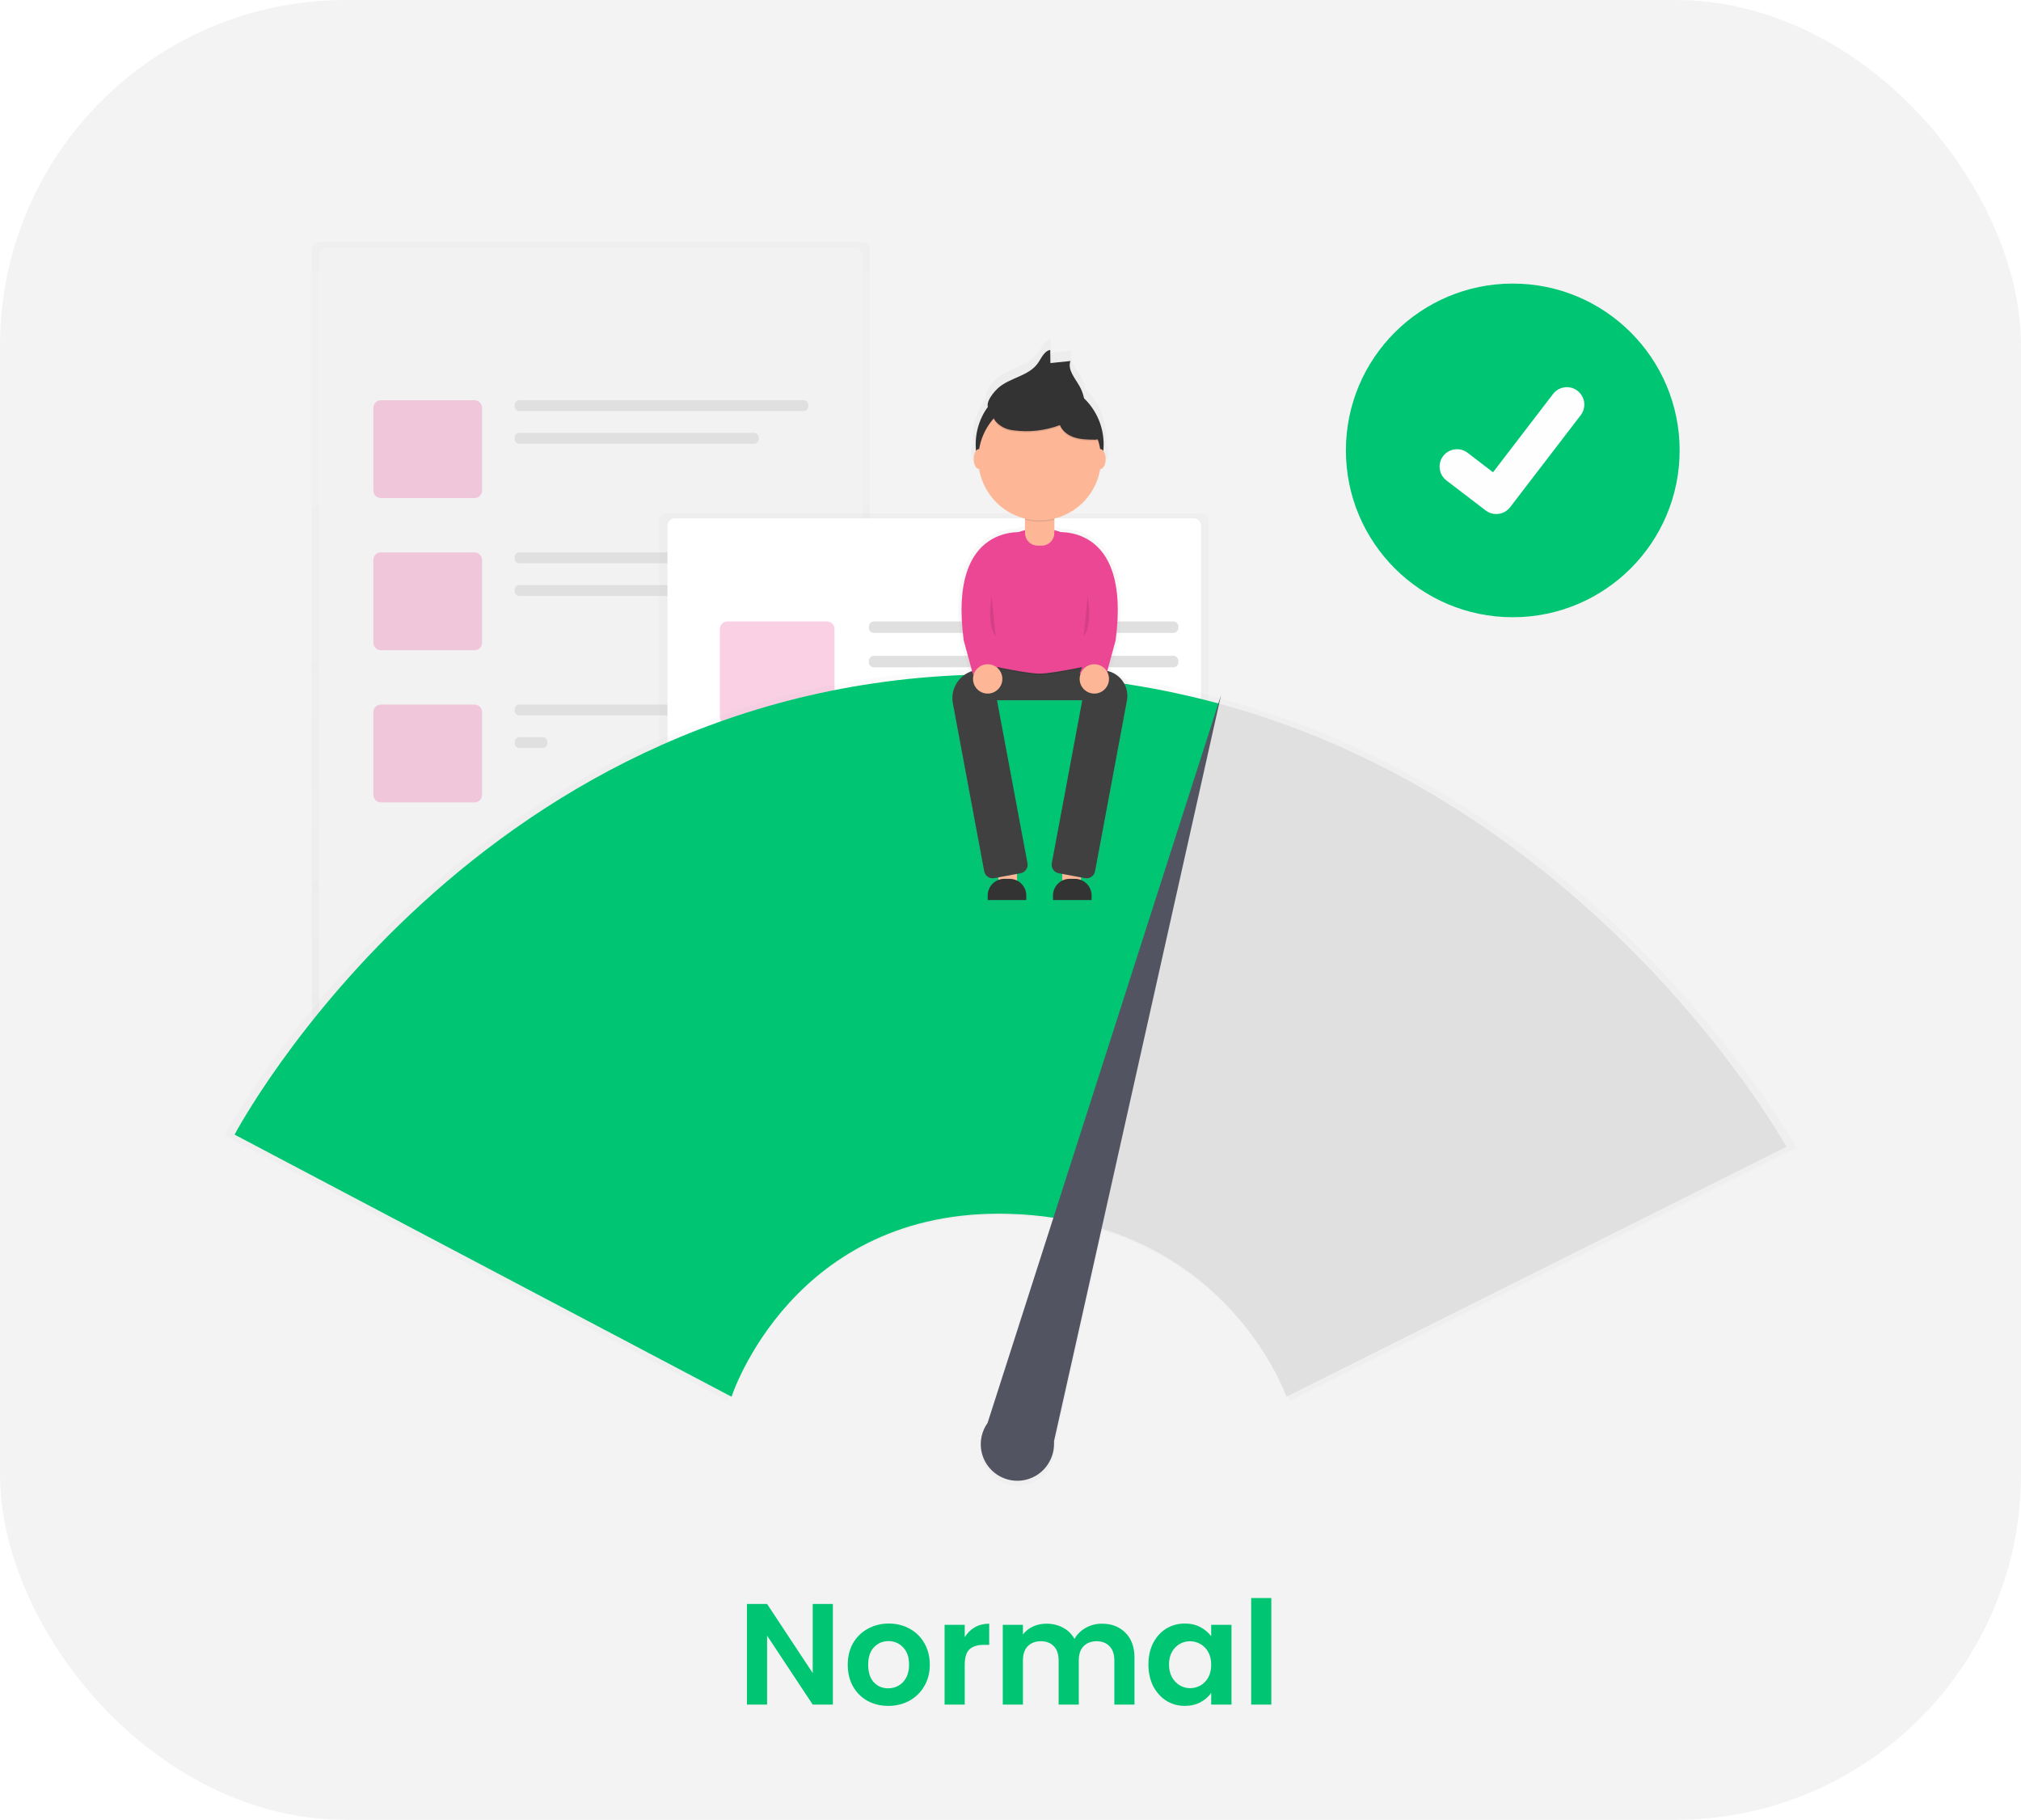 <svg width="351" height="316" viewBox="0 0 351 316" fill="none" xmlns="http://www.w3.org/2000/svg">
<rect width="351" height="316" rx="60" fill="#F3F3F3"/>
<path d="M144.65 296H141.15L133.225 284.025V296H129.725V278.525H133.225L141.15 290.525V278.525H144.65V296ZM154.259 296.225C152.925 296.225 151.725 295.933 150.659 295.35C149.592 294.75 148.75 293.908 148.134 292.825C147.534 291.742 147.234 290.492 147.234 289.075C147.234 287.658 147.542 286.408 148.159 285.325C148.792 284.242 149.65 283.408 150.734 282.825C151.817 282.225 153.025 281.925 154.359 281.925C155.692 281.925 156.9 282.225 157.984 282.825C159.067 283.408 159.917 284.242 160.534 285.325C161.167 286.408 161.484 287.658 161.484 289.075C161.484 290.492 161.159 291.742 160.509 292.825C159.875 293.908 159.009 294.75 157.909 295.35C156.825 295.933 155.609 296.225 154.259 296.225ZM154.259 293.175C154.892 293.175 155.484 293.025 156.034 292.725C156.6 292.408 157.05 291.942 157.384 291.325C157.717 290.708 157.884 289.958 157.884 289.075C157.884 287.758 157.534 286.75 156.834 286.05C156.15 285.333 155.309 284.975 154.309 284.975C153.309 284.975 152.467 285.333 151.784 286.05C151.117 286.75 150.784 287.758 150.784 289.075C150.784 290.392 151.109 291.408 151.759 292.125C152.425 292.825 153.259 293.175 154.259 293.175ZM167.551 284.3C168.001 283.567 168.585 282.992 169.301 282.575C170.035 282.158 170.868 281.95 171.801 281.95V285.625H170.876C169.776 285.625 168.943 285.883 168.376 286.4C167.826 286.917 167.551 287.817 167.551 289.1V296H164.051V282.15H167.551V284.3ZM191.359 281.95C193.059 281.95 194.425 282.475 195.459 283.525C196.509 284.558 197.034 286.008 197.034 287.875V296H193.534V288.35C193.534 287.267 193.259 286.442 192.709 285.875C192.159 285.292 191.409 285 190.459 285C189.509 285 188.75 285.292 188.184 285.875C187.634 286.442 187.359 287.267 187.359 288.35V296H183.859V288.35C183.859 287.267 183.584 286.442 183.034 285.875C182.484 285.292 181.734 285 180.784 285C179.817 285 179.05 285.292 178.484 285.875C177.934 286.442 177.659 287.267 177.659 288.35V296H174.159V282.15H177.659V283.825C178.109 283.242 178.684 282.783 179.384 282.45C180.1 282.117 180.884 281.95 181.734 281.95C182.817 281.95 183.784 282.183 184.634 282.65C185.484 283.1 186.142 283.75 186.609 284.6C187.059 283.8 187.709 283.158 188.559 282.675C189.425 282.192 190.359 281.95 191.359 281.95ZM199.455 289.025C199.455 287.625 199.73 286.383 200.28 285.3C200.847 284.217 201.605 283.383 202.555 282.8C203.522 282.217 204.597 281.925 205.78 281.925C206.813 281.925 207.713 282.133 208.48 282.55C209.263 282.967 209.888 283.492 210.355 284.125V282.15H213.88V296H210.355V293.975C209.905 294.625 209.28 295.167 208.48 295.6C207.697 296.017 206.788 296.225 205.755 296.225C204.588 296.225 203.522 295.925 202.555 295.325C201.605 294.725 200.847 293.883 200.28 292.8C199.73 291.7 199.455 290.442 199.455 289.025ZM210.355 289.075C210.355 288.225 210.188 287.5 209.855 286.9C209.522 286.283 209.072 285.817 208.505 285.5C207.938 285.167 207.33 285 206.68 285C206.03 285 205.43 285.158 204.88 285.475C204.33 285.792 203.88 286.258 203.53 286.875C203.197 287.475 203.03 288.192 203.03 289.025C203.03 289.858 203.197 290.592 203.53 291.225C203.88 291.842 204.33 292.317 204.88 292.65C205.447 292.983 206.047 293.15 206.68 293.15C207.33 293.15 207.938 292.992 208.505 292.675C209.072 292.342 209.522 291.875 209.855 291.275C210.188 290.658 210.355 289.925 210.355 289.075ZM220.798 277.5V296H217.298V277.5H220.798Z" fill="#00C673"/>
<g opacity="0.5">
<path opacity="0.5" d="M149.751 42H55.467C54.747 42 54.163 42.584 54.163 43.304V187.105C54.163 187.825 54.747 188.408 55.467 188.408H149.751C150.471 188.408 151.055 187.825 151.055 187.105V43.304C151.055 42.584 150.471 42 149.751 42Z" fill="url(#paint0_linear)"/>
</g>
<path d="M148.507 43.075H56.708C55.987 43.075 55.403 43.659 55.403 44.379V185.219C55.403 185.939 55.987 186.523 56.708 186.523H148.507C149.228 186.523 149.811 185.939 149.811 185.219V44.379C149.811 43.659 149.228 43.075 148.507 43.075Z" fill="#F2F2F2"/>
<g opacity="0.5">
<path opacity="0.5" d="M82.422 69.501H66.149C65.429 69.501 64.845 70.085 64.845 70.805V85.185C64.845 85.905 65.429 86.489 66.149 86.489H82.422C83.142 86.489 83.726 85.905 83.726 85.185V70.805C83.726 70.085 83.142 69.501 82.422 69.501Z" fill="#EC4794"/>
</g>
<path d="M139.555 69.501H90.209C89.758 69.501 89.392 69.867 89.392 70.318V70.573C89.392 71.024 89.758 71.39 90.209 71.39H139.555C140.006 71.39 140.372 71.024 140.372 70.573V70.318C140.372 69.867 140.006 69.501 139.555 69.501Z" fill="#E0E0E0"/>
<path d="M130.954 75.162H90.209C89.758 75.162 89.392 75.528 89.392 75.979V76.234C89.392 76.685 89.758 77.051 90.209 77.051H130.954C131.405 77.051 131.771 76.685 131.771 76.234V75.979C131.771 75.528 131.405 75.162 130.954 75.162Z" fill="#E0E0E0"/>
<g opacity="0.5">
<path opacity="0.5" d="M82.422 95.925H66.149C65.429 95.925 64.845 96.508 64.845 97.228V111.609C64.845 112.329 65.429 112.913 66.149 112.913H82.422C83.142 112.913 83.726 112.329 83.726 111.609V97.228C83.726 96.508 83.142 95.925 82.422 95.925Z" fill="#EC4794"/>
</g>
<path d="M139.555 95.925H90.209C89.758 95.925 89.392 96.291 89.392 96.742V96.997C89.392 97.448 89.758 97.814 90.209 97.814H139.555C140.006 97.814 140.372 97.448 140.372 96.997V96.742C140.372 96.291 140.006 95.925 139.555 95.925Z" fill="#E0E0E0"/>
<path d="M139.555 101.586H90.209C89.758 101.586 89.392 101.952 89.392 102.403V102.658C89.392 103.109 89.758 103.475 90.209 103.475H139.555C140.006 103.475 140.372 103.109 140.372 102.658V102.403C140.372 101.952 140.006 101.586 139.555 101.586Z" fill="#E0E0E0"/>
<g opacity="0.5">
<path opacity="0.5" d="M82.422 122.349H66.149C65.429 122.349 64.845 122.932 64.845 123.652V138.033C64.845 138.753 65.429 139.337 66.149 139.337H82.422C83.142 139.337 83.726 138.753 83.726 138.033V123.652C83.726 122.932 83.142 122.349 82.422 122.349Z" fill="#EC4794"/>
</g>
<path d="M139.555 122.349H90.209C89.758 122.349 89.392 122.714 89.392 123.166V123.421C89.392 123.872 89.758 124.237 90.209 124.237H139.555C140.006 124.237 140.372 123.872 140.372 123.421V123.166C140.372 122.714 140.006 122.349 139.555 122.349Z" fill="#E0E0E0"/>
<path d="M94.241 128.012H90.209C89.758 128.012 89.392 128.377 89.392 128.829V129.084C89.392 129.535 89.758 129.901 90.209 129.901H94.241C94.692 129.901 95.058 129.535 95.058 129.084V128.829C95.058 128.377 94.692 128.012 94.241 128.012Z" fill="#E0E0E0"/>
<g opacity="0.5">
<path opacity="0.5" d="M208.59 89.14H115.759C115.038 89.14 114.455 89.723 114.455 90.443V173.894C114.455 174.614 115.038 175.198 115.759 175.198H208.59C209.311 175.198 209.894 174.614 209.894 173.894V90.443C209.894 89.723 209.311 89.14 208.59 89.14Z" fill="url(#paint1_linear)"/>
</g>
<path d="M207.277 90.003H117.234C116.514 90.003 115.93 90.587 115.93 91.307V172.055C115.93 172.775 116.514 173.358 117.234 173.358H207.277C207.998 173.358 208.582 172.775 208.582 172.055V91.307C208.582 90.587 207.998 90.003 207.277 90.003Z" fill="white"/>
<g opacity="0.5">
<path opacity="0.5" d="M143.63 107.913H126.331C125.611 107.913 125.027 108.497 125.027 109.217V124.519C125.027 125.239 125.611 125.822 126.331 125.822H143.63C144.35 125.822 144.934 125.239 144.934 124.519V109.217C144.934 108.497 144.35 107.913 143.63 107.913Z" fill="#EC4794"/>
</g>
<path d="M203.791 107.913H151.77C151.293 107.913 150.907 108.3 150.907 108.776V109.04C150.907 109.517 151.293 109.903 151.77 109.903H203.791C204.268 109.903 204.655 109.517 204.655 109.04V108.776C204.655 108.3 204.268 107.913 203.791 107.913Z" fill="#E0E0E0"/>
<path d="M203.791 113.883H151.77C151.293 113.883 150.907 114.269 150.907 114.746V115.01C150.907 115.487 151.293 115.873 151.77 115.873H203.791C204.268 115.873 204.655 115.487 204.655 115.01V114.746C204.655 114.269 204.268 113.883 203.791 113.883Z" fill="#E0E0E0"/>
<path d="M203.791 135.55H123.899C123.422 135.55 123.036 135.936 123.036 136.413V136.677C123.036 137.154 123.422 137.54 123.899 137.54H203.791C204.268 137.54 204.655 137.154 204.655 136.677V136.413C204.655 135.936 204.268 135.55 203.791 135.55Z" fill="#E0E0E0"/>
<path d="M203.791 141.521H123.899C123.422 141.521 123.036 141.907 123.036 142.384V142.647C123.036 143.124 123.422 143.511 123.899 143.511H203.791C204.268 143.511 204.655 143.124 204.655 142.647V142.384C204.655 141.907 204.268 141.521 203.791 141.521Z" fill="#E0E0E0"/>
<path d="M203.791 149.479H123.899C123.422 149.479 123.036 149.865 123.036 150.342V150.605C123.036 151.082 123.422 151.469 123.899 151.469H203.791C204.268 151.469 204.655 151.082 204.655 150.605V150.342C204.655 149.865 204.268 149.479 203.791 149.479Z" fill="#E0E0E0"/>
<path d="M183.884 155.449H123.899C123.422 155.449 123.036 155.836 123.036 156.313V156.576C123.036 157.053 123.422 157.439 123.899 157.439H183.884C184.361 157.439 184.748 157.053 184.748 156.576V156.313C184.748 155.836 184.361 155.449 183.884 155.449Z" fill="#E0E0E0"/>
<g opacity="0.5">
<path opacity="0.5" d="M212.201 121.343L212.54 119.831L212.065 121.308C199.704 117.971 186.962 116.253 174.158 116.198C81.906 115.653 39 197.155 39 197.155L126.424 243.263C126.424 243.263 137.147 210.023 175.23 211.106C177.85 211.178 180.463 211.406 183.055 211.79L171.469 247.866C170.974 248.571 170.625 249.368 170.444 250.209C170.262 251.051 170.252 251.921 170.413 252.766C170.574 253.612 170.903 254.417 171.381 255.133C171.859 255.85 172.476 256.462 173.196 256.936C173.915 257.409 174.722 257.733 175.57 257.889C176.417 258.045 177.286 258.029 178.127 257.842C178.968 257.656 179.763 257.302 180.465 256.803C181.166 256.303 181.76 255.668 182.212 254.935V254.918C182.813 253.941 183.141 252.82 183.16 251.673C183.16 251.479 183.16 251.285 183.139 251.094L191.515 213.682C216.467 221.353 224.029 243.26 224.029 243.26L312 199.298C312 199.298 278.962 139.467 212.201 121.343Z" fill="url(#paint2_linear)"/>
</g>
<path d="M174.175 117.101C83.1 116.571 40.739 197.026 40.739 197.026L127.05 242.541C127.05 242.541 137.639 209.724 175.236 210.781C177.884 210.853 180.526 211.087 183.145 211.482L211.726 122.183C199.483 118.865 186.86 117.156 174.175 117.101Z" fill="#00C673"/>
<path d="M211.726 122.183L183.145 211.491C214.334 216.228 223.42 242.541 223.42 242.541L310.261 199.144C310.261 199.144 277.631 140.074 211.726 122.183Z" fill="#E0E0E0"/>
<path d="M183.053 250.28L212.068 120.688L171.518 247.093C171.021 247.788 170.67 248.576 170.485 249.41C170.3 250.244 170.285 251.107 170.442 251.947C170.598 252.787 170.923 253.587 171.395 254.298C171.868 255.01 172.48 255.619 173.194 256.088C173.908 256.558 174.709 256.879 175.55 257.032C176.39 257.185 177.254 257.167 178.087 256.979C178.921 256.79 179.708 256.436 180.401 255.936C181.094 255.437 181.68 254.803 182.122 254.072V254.055C182.716 253.091 183.039 251.985 183.058 250.853C183.076 250.653 183.067 250.468 183.053 250.28Z" fill="#535461"/>
<g opacity="0.7">
<path opacity="0.7" d="M193.541 116.948L192.782 116.806L194.28 111.302C196.639 93.63 187.727 91.837 184.386 91.776C184.001 91.636 183.61 91.517 183.212 91.42V89.334C185.314 88.816 187.219 87.692 188.689 86.103C190.16 84.514 191.132 82.529 191.486 80.394H191.515C192.045 80.394 192.477 79.586 192.477 78.589C192.498 78.061 192.351 77.54 192.057 77.1C192.096 76.714 192.115 76.328 192.115 75.941C192.116 74.382 191.8 72.838 191.185 71.404C190.571 69.97 189.672 68.676 188.542 67.601C188.387 66.83 188.111 66.089 187.724 65.405C186.904 63.956 185.539 62.456 186.096 60.889L182.493 61.259L182.459 58.887C181.334 59.09 180.862 60.39 180.195 61.317C178.59 63.548 175.37 63.858 173.24 65.596C172.515 66.176 170.887 67.983 171.197 69.162C169.766 71.13 168.997 73.5 169 75.933C169 76.319 169.019 76.705 169.058 77.091C168.764 77.531 168.617 78.052 168.638 78.581C168.638 79.577 169.069 80.385 169.6 80.385H169.629C169.983 82.521 170.955 84.506 172.426 86.095C173.896 87.684 175.8 88.807 177.903 89.326V91.411C177.505 91.508 177.113 91.627 176.729 91.768C173.388 91.829 164.476 93.61 166.835 111.293L168.333 116.798L167.977 116.864C167.447 116.963 166.941 117.166 166.489 117.46C166.037 117.754 165.648 118.134 165.343 118.579C165.038 119.024 164.824 119.524 164.712 120.051C164.601 120.579 164.594 121.123 164.693 121.653L170.614 153.285C170.675 153.609 170.861 153.896 171.133 154.082C171.405 154.268 171.739 154.339 172.063 154.279L173.104 154.085V154.699C172.526 154.984 172.04 155.425 171.7 155.972C171.36 156.518 171.18 157.149 171.179 157.793V158.184H178.158V157.793C178.158 157.196 178.002 156.609 177.707 156.089C177.412 155.57 176.987 155.136 176.474 154.829V153.453L177.425 153.277C177.748 153.216 178.035 153.03 178.221 152.758C178.408 152.486 178.479 152.152 178.419 151.828L172.872 122.111H188.252L182.711 151.831C182.651 152.155 182.721 152.489 182.908 152.761C183.094 153.033 183.381 153.219 183.705 153.28L184.655 153.456V154.832C184.142 155.139 183.717 155.573 183.422 156.092C183.127 156.611 182.972 157.199 182.972 157.796V158.187H189.95V157.796C189.95 157.152 189.769 156.521 189.429 155.975C189.089 155.428 188.603 154.987 188.026 154.702V154.088L189.066 154.282C189.39 154.342 189.725 154.271 189.996 154.085C190.268 153.898 190.455 153.612 190.515 153.288L196.497 121.259C196.586 120.782 196.581 120.292 196.48 119.817C196.38 119.342 196.187 118.892 195.913 118.491C195.638 118.091 195.287 117.749 194.88 117.484C194.473 117.219 194.018 117.037 193.541 116.948Z" fill="url(#paint3_linear)"/>
</g>
<path d="M176.63 150.058H173.39V154.455H176.63V150.058Z" fill="#FDB797"/>
<path d="M187.742 150.058H184.501V154.455H187.742V150.058Z" fill="#FDB797"/>
<path d="M191.216 113.961H169.918V121.597H191.216V113.961Z" fill="#404040"/>
<g opacity="0.05">
<path opacity="0.05" d="M191.216 113.961H169.918V121.597H191.216V113.961Z" fill="#404040"/>
</g>
<path opacity="0.1" d="M169.918 115.348C169.918 115.348 177.865 117.199 180.566 117.199C183.267 117.199 191.213 115.348 191.213 115.348V114.189H169.918V115.348Z" fill="black"/>
<path d="M191.213 115.117C191.213 115.117 183.267 116.968 180.566 116.968C177.865 116.968 169.918 115.117 169.918 115.117V102.391C169.918 99.568 171.04 96.861 173.037 94.865C175.033 92.868 177.742 91.747 180.566 91.747C183.389 91.747 186.098 92.868 188.095 94.865C190.091 96.861 191.213 99.568 191.213 102.391V115.117Z" fill="#EC4794"/>
<path d="M178.021 86.423H183.113V92.547C183.113 93.132 182.881 93.693 182.467 94.106C182.054 94.519 181.493 94.752 180.908 94.752H180.23C179.645 94.752 179.084 94.519 178.67 94.106C178.257 93.693 178.024 93.132 178.024 92.547V86.423H178.021Z" fill="#FDB797"/>
<path d="M177.239 151.639L172.674 152.491C172.285 152.561 171.884 152.475 171.558 152.251C171.232 152.026 171.008 151.683 170.935 151.294L165.493 122.139C165.373 121.501 165.381 120.845 165.515 120.21C165.649 119.575 165.906 118.972 166.274 118.436C166.641 117.901 167.11 117.442 167.654 117.088C168.198 116.734 168.807 116.49 169.446 116.371L170.622 116.151C171.011 116.081 171.413 116.167 171.738 116.391C172.064 116.615 172.288 116.959 172.361 117.347L178.447 149.889C178.483 150.084 178.481 150.283 178.44 150.476C178.399 150.67 178.32 150.853 178.207 151.016C178.095 151.178 177.952 151.317 177.785 151.424C177.619 151.531 177.433 151.604 177.239 151.639Z" fill="#404040"/>
<path d="M183.881 151.64L188.446 152.492C188.835 152.562 189.236 152.476 189.562 152.252C189.888 152.028 190.112 151.684 190.185 151.295L195.72 121.653C195.936 120.493 195.683 119.295 195.015 118.323C194.348 117.35 193.321 116.681 192.161 116.465L190.498 116.155C190.109 116.084 189.708 116.171 189.382 116.395C189.056 116.619 188.832 116.963 188.759 117.351L182.673 149.893C182.637 150.087 182.64 150.287 182.681 150.48C182.723 150.673 182.802 150.855 182.914 151.018C183.026 151.18 183.17 151.319 183.336 151.425C183.502 151.532 183.687 151.605 183.881 151.64Z" fill="#404040"/>
<path opacity="0.1" d="M178.021 90.281C179.694 90.693 181.441 90.693 183.113 90.281V86.654H178.021V90.281Z" fill="black"/>
<path d="M180.566 88.274C186.702 88.274 191.677 83.301 191.677 77.167C191.677 71.032 186.702 66.06 180.566 66.06C174.429 66.06 169.455 71.032 169.455 77.167C169.455 83.301 174.429 88.274 180.566 88.274Z" fill="#333333"/>
<path d="M180.566 90.356C186.446 90.356 191.213 85.591 191.213 79.713C191.213 73.835 186.446 69.069 180.566 69.069C174.685 69.069 169.918 73.835 169.918 79.713C169.918 85.591 174.685 90.356 180.566 90.356Z" fill="#FDB797"/>
<path d="M173.535 67.222C175.584 65.55 178.682 65.252 180.224 63.105C180.865 62.213 181.32 60.959 182.401 60.765L182.432 63.047L185.91 62.691C185.374 64.198 186.687 65.646 187.478 67.037C188.059 68.064 188.377 69.22 188.402 70.4C187.2 71.121 185.707 70.333 184.368 69.913C183.029 69.493 181.682 69.461 180.311 69.424C179.611 69.375 178.909 69.414 178.219 69.54C177.622 69.7 177.04 69.912 176.48 70.174C175.558 70.559 172.646 72.017 171.791 71.078C170.828 70.015 172.744 67.868 173.535 67.222Z" fill="#333333"/>
<path opacity="0.1" d="M174.114 74.374C174.696 74.693 175.337 74.89 175.998 74.953C178.726 75.326 181.504 75.014 184.081 74.046C184.504 75.115 185.53 75.851 186.628 76.199C187.727 76.546 188.892 76.564 190.042 76.581C190.295 76.61 190.551 76.561 190.776 76.442C191.289 76.097 191.039 75.304 190.741 74.765L189.257 72.076C188.819 71.283 188.367 70.472 187.689 69.872C186.837 69.119 185.707 68.765 184.594 68.542C181.96 68.018 179.241 68.108 176.647 68.806C173.874 69.539 170.312 72.073 174.114 74.374Z" fill="black"/>
<path d="M174.114 74.142C174.696 74.461 175.337 74.659 175.998 74.722C178.726 75.095 181.504 74.783 184.081 73.815C184.504 74.884 185.53 75.62 186.628 75.967C187.727 76.315 188.892 76.332 190.042 76.35C190.295 76.378 190.551 76.33 190.776 76.211C191.289 75.866 191.039 75.072 190.741 74.533L189.257 71.845C188.819 71.051 188.367 70.24 187.689 69.64C186.837 68.887 185.707 68.534 184.594 68.311C181.96 67.786 179.241 67.877 176.647 68.574C173.874 69.301 170.312 71.845 174.114 74.142Z" fill="#333333"/>
<path d="M191.101 81.448C191.613 81.448 192.028 80.671 192.028 79.713C192.028 78.754 191.613 77.978 191.101 77.978C190.589 77.978 190.173 78.754 190.173 79.713C190.173 80.671 190.589 81.448 191.101 81.448Z" fill="#FDB797"/>
<path d="M170.034 81.448C170.547 81.448 170.962 80.671 170.962 79.713C170.962 78.754 170.547 77.978 170.034 77.978C169.522 77.978 169.107 78.754 169.107 79.713C169.107 80.671 169.522 81.448 170.034 81.448Z" fill="#FDB797"/>
<path d="M178.062 92.454C178.062 92.454 164.592 90.357 167.371 111.184L168.991 117.154L173.628 116.969C173.628 116.969 170.62 110.016 172.469 105.398C174.318 100.78 178.062 92.454 178.062 92.454Z" fill="#EC4794"/>
<path d="M183.07 92.454C183.07 92.454 196.54 90.357 193.761 111.184L192.141 117.154L187.504 116.969C187.504 116.969 190.512 110.016 188.663 105.398C186.814 100.78 183.07 92.454 183.07 92.454Z" fill="#EC4794"/>
<path d="M171.538 120.44C172.945 120.44 174.086 119.3 174.086 117.893C174.086 116.487 172.945 115.347 171.538 115.347C170.131 115.347 168.991 116.487 168.991 117.893C168.991 119.3 170.131 120.44 171.538 120.44Z" fill="#FDB797"/>
<path d="M190.057 120.44C191.464 120.44 192.605 119.3 192.605 117.893C192.605 116.487 191.464 115.347 190.057 115.347C188.65 115.347 187.51 116.487 187.51 117.893C187.51 119.3 188.65 120.44 190.057 120.44Z" fill="#FDB797"/>
<path d="M174.448 152.605H175.343C176.112 152.605 176.849 152.91 177.393 153.453C177.936 153.996 178.241 154.733 178.241 155.502V156.295H171.538V155.502C171.538 155.12 171.613 154.742 171.76 154.39C171.906 154.038 172.121 153.718 172.391 153.449C172.661 153.18 172.982 152.967 173.335 152.822C173.688 152.677 174.066 152.603 174.448 152.605Z" fill="#333333"/>
<path d="M185.791 152.605H186.687C187.455 152.605 188.192 152.91 188.736 153.453C189.279 153.996 189.585 154.733 189.585 155.502V156.295H182.881V155.502C182.881 155.12 182.957 154.742 183.103 154.39C183.249 154.038 183.464 153.718 183.734 153.449C184.005 153.18 184.325 152.967 184.678 152.822C185.031 152.677 185.409 152.603 185.791 152.605Z" fill="#333333"/>
<path opacity="0.1" d="M172.234 103.547C172.234 103.547 171.307 108.405 172.93 110.5L172.234 103.547Z" fill="black"/>
<path opacity="0.1" d="M188.901 103.547C188.901 103.547 189.829 108.405 188.206 110.5L188.901 103.547Z" fill="black"/>
<path d="M262.732 107.182C278.738 107.182 291.713 94.212 291.713 78.212C291.713 62.212 278.738 49.242 262.732 49.242C246.727 49.242 233.751 62.212 233.751 78.212C233.751 94.212 246.727 107.182 262.732 107.182Z" fill="#00C673"/>
<path d="M259.86 89.263C259.208 89.265 258.574 89.054 258.052 88.663L258.02 88.638L251.209 83.43C250.893 83.189 250.628 82.887 250.43 82.543C250.231 82.199 250.102 81.819 250.05 81.425C249.997 81.031 250.024 80.631 250.126 80.247C250.229 79.864 250.406 79.504 250.648 79.188C250.89 78.873 251.192 78.609 251.536 78.41C251.88 78.211 252.26 78.082 252.654 78.03C253.048 77.978 253.448 78.004 253.832 78.106C254.216 78.209 254.576 78.386 254.892 78.628L259.303 82.01L269.728 68.415C269.97 68.1 270.271 67.835 270.615 67.636C270.959 67.438 271.339 67.308 271.733 67.257C272.127 67.204 272.527 67.231 272.911 67.333C273.295 67.436 273.654 67.613 273.97 67.855L273.971 67.855L273.906 67.945L273.972 67.855C274.609 68.344 275.025 69.065 275.13 69.86C275.235 70.655 275.02 71.46 274.532 72.096L262.27 88.08C261.987 88.448 261.622 88.746 261.204 88.951C260.787 89.156 260.328 89.261 259.863 89.26L259.86 89.263Z" fill="#FEFEFE"/>
<defs>
<linearGradient id="paint0_linear" x1="102.608" y1="188.408" x2="102.608" y2="42" gradientUnits="userSpaceOnUse">
<stop stop-color="#808080" stop-opacity="0.25"/>
<stop offset="0.54" stop-color="#808080" stop-opacity="0.12"/>
<stop offset="1" stop-color="#808080" stop-opacity="0.1"/>
</linearGradient>
<linearGradient id="paint1_linear" x1="40678.3" y1="39657" x2="40678.3" y2="14092.5" gradientUnits="userSpaceOnUse">
<stop stop-color="#808080" stop-opacity="0.25"/>
<stop offset="0.54" stop-color="#808080" stop-opacity="0.12"/>
<stop offset="1" stop-color="#808080" stop-opacity="0.1"/>
</linearGradient>
<linearGradient id="paint2_linear" x1="163839" y1="117010" x2="163839" y2="47600.7" gradientUnits="userSpaceOnUse">
<stop stop-color="#808080" stop-opacity="0.25"/>
<stop offset="0.54" stop-color="#808080" stop-opacity="0.12"/>
<stop offset="1" stop-color="#808080" stop-opacity="0.1"/>
</linearGradient>
<linearGradient id="paint3_linear" x1="19888.2" y1="47705.2" x2="19888.2" y2="13668" gradientUnits="userSpaceOnUse">
<stop stop-color="#808080" stop-opacity="0.25"/>
<stop offset="0.54" stop-color="#808080" stop-opacity="0.12"/>
<stop offset="1" stop-color="#808080" stop-opacity="0.1"/>
</linearGradient>
</defs>
</svg>
